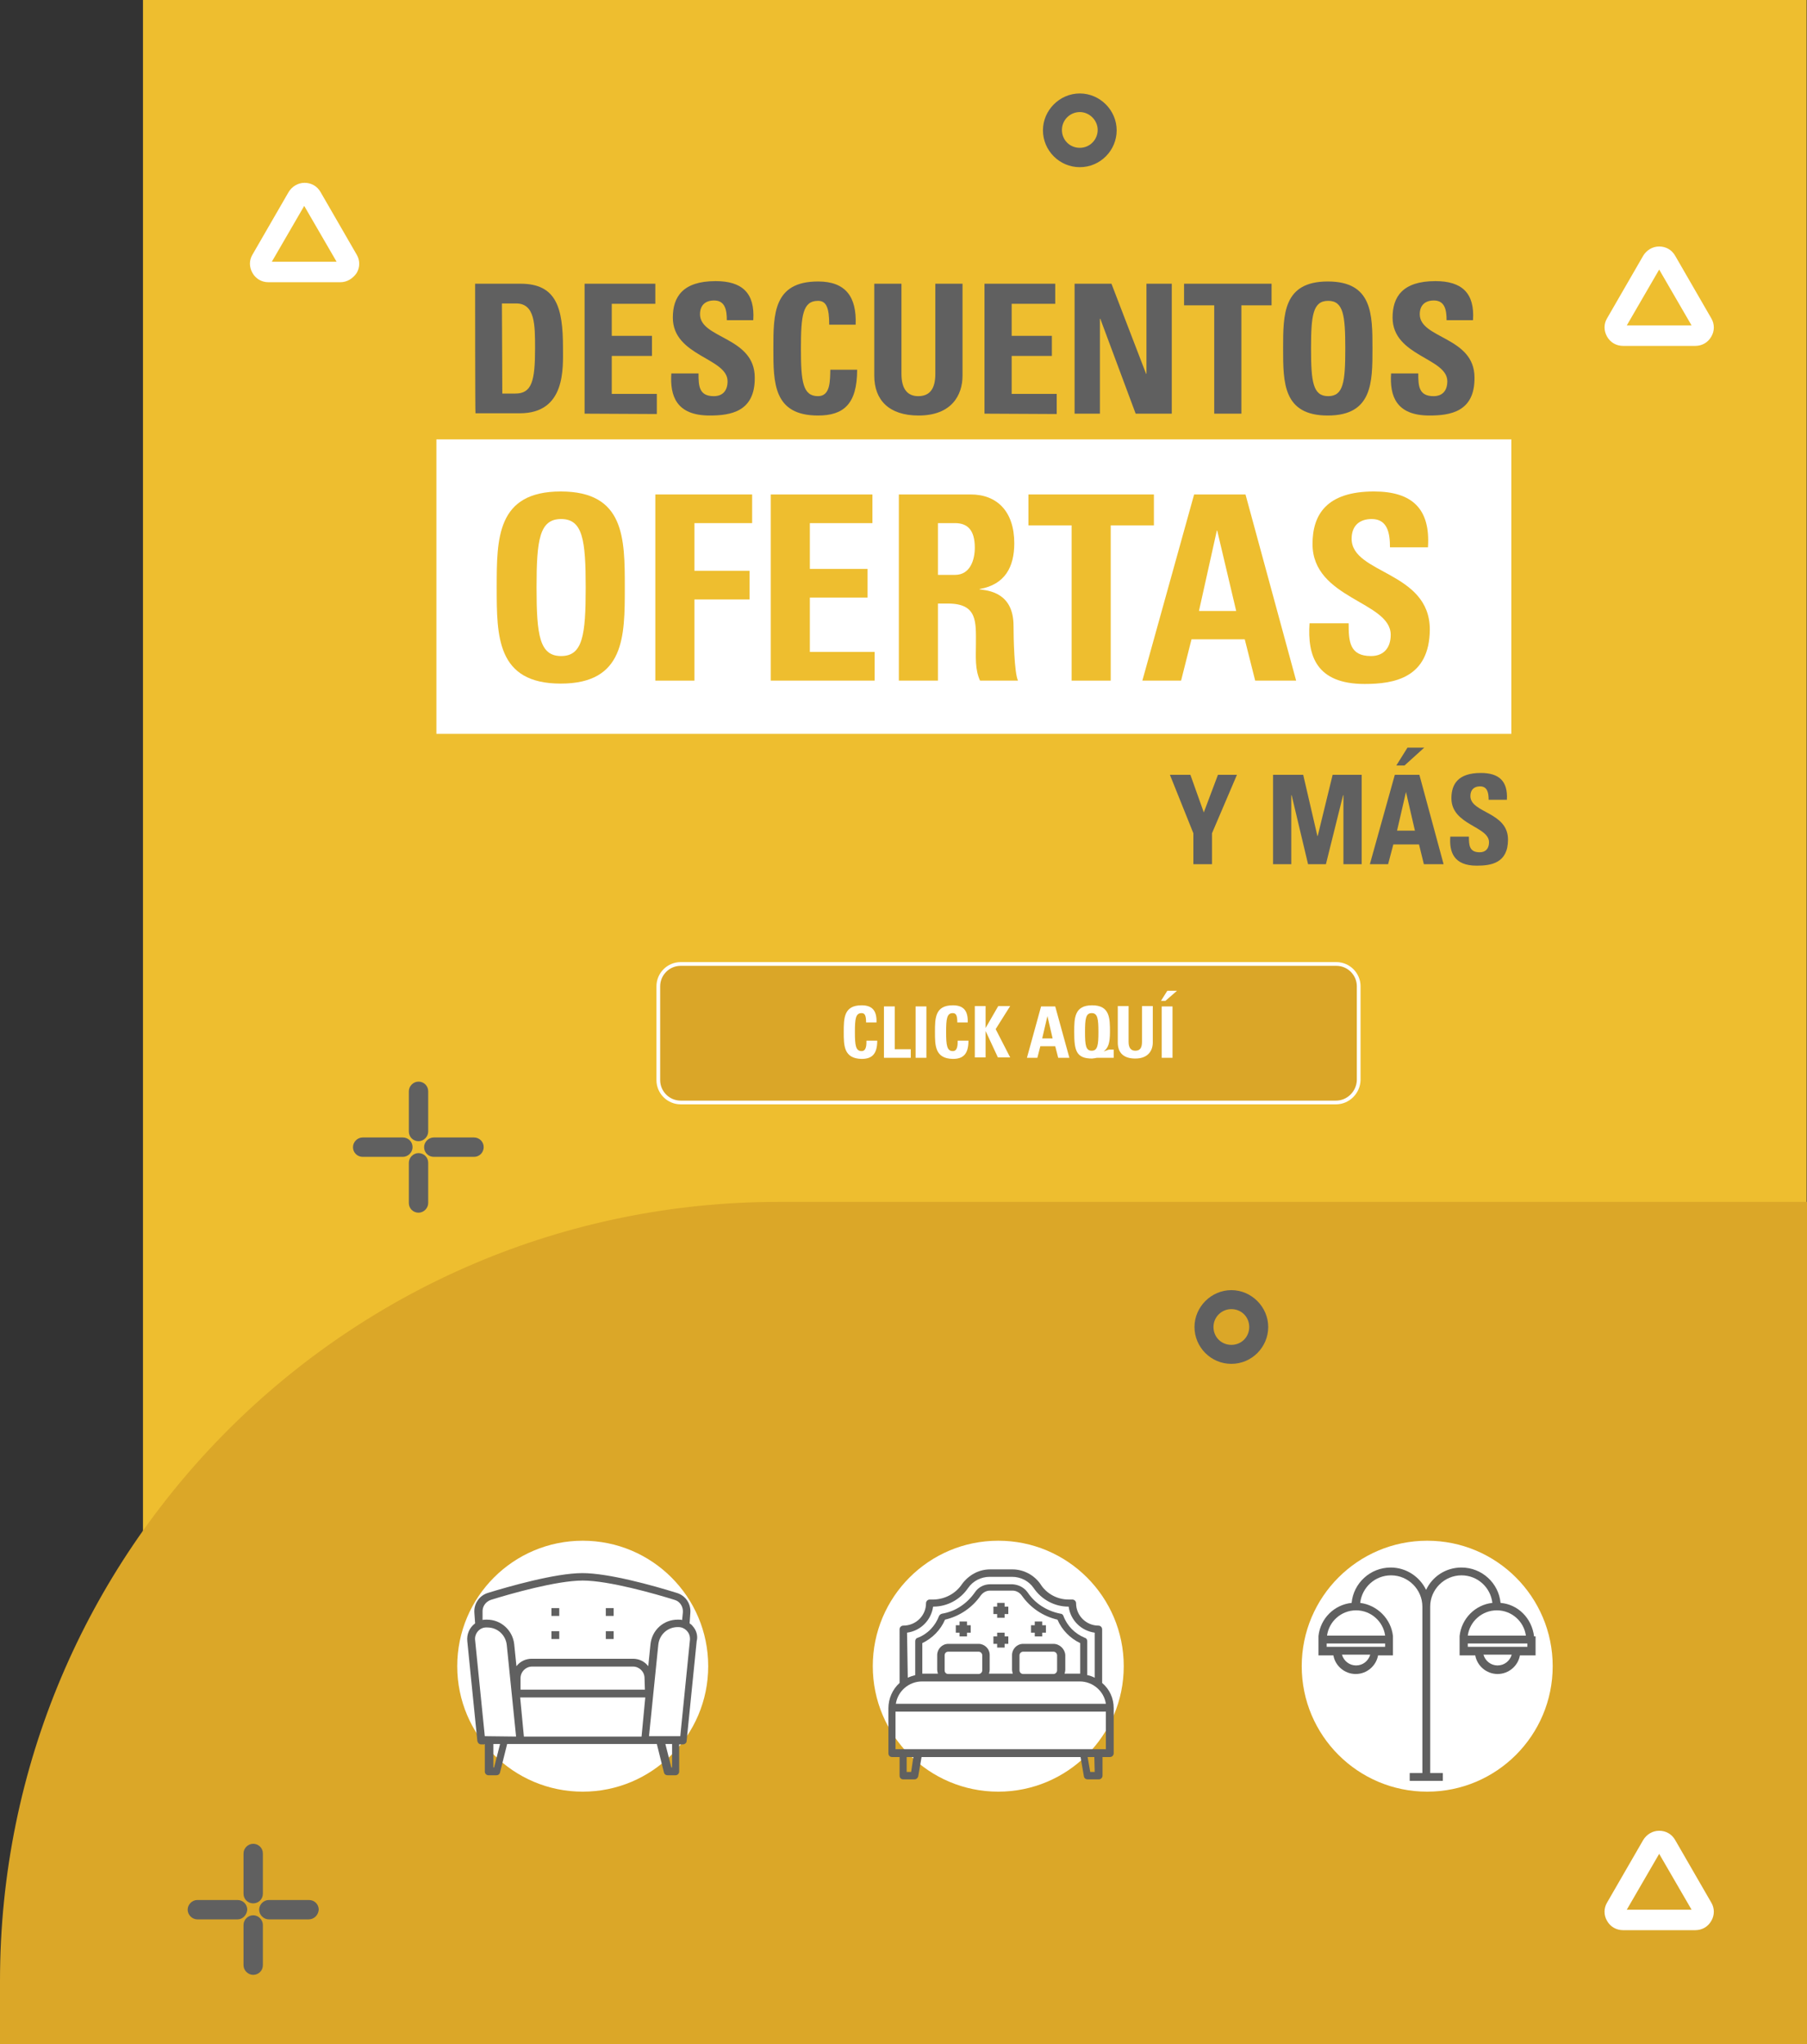 <?xml version="1.0" encoding="utf-8"?>
<!-- Generator: Adobe Illustrator 21.0.0, SVG Export Plug-In . SVG Version: 6.00 Build 0)  -->
<svg version="1.1" id="Capa_1" xmlns="http://www.w3.org/2000/svg" xmlns:xlink="http://www.w3.org/1999/xlink" x="0px" y="0px"
	 viewBox="0 0 485.3 549" style="enable-background:new 0 0 485.3 549;" xml:space="preserve">
<rect x="0" y="0" width="485.3" height="549" fill="#333333" stroke="none"/>
<style type="text/css">
	.st0{fill:#EEBE2F;}
	.st1{fill:#DBA728;}
	.st2{fill:#606060;}
	.st3{fill:#FFFFFF;}
	.st4{fill:#DAA628;stroke:#FFFFFF;stroke-miterlimit:10;}
</style>
<g>
	<rect x="38.4" class="st0" width="446.8" height="549"/>
	<path class="st1" d="M0,549h485.3V322.8H209.1C93.6,322.8,0,416.4,0,532V549z"/>
	<g>
		<g>
			<path class="st2" d="M127.6,76.2h12.2c9.6,0,11.4,6.4,11.4,17.2c0,5.4,0.8,17.6-11.6,17.6h-11.9
				C127.6,111.1,127.6,76.2,127.6,76.2z M134.9,105.7h3.5c4.4,0,5.3-3.3,5.3-12.1c0-6.4,0-12.1-5.1-12.1h-3.8L134.9,105.7
				L134.9,105.7z"/>
			<path class="st2" d="M157,111.1V76.2h19v5.4h-11.7v8.6h10.8v5.4h-10.8v10.2h12.1v5.4L157,111.1L157,111.1z"/>
			<path class="st2" d="M190.6,111.6c-9,0-10.7-5.3-10.3-11.3h7.3c0,3.3,0.1,6.1,4.1,6.1c2.5,0,3.7-1.6,3.7-4
				c0-6.3-14.7-6.7-14.7-17.1c0-5.5,2.6-9.8,11.5-9.8c7.1,0,10.6,3.2,10.1,10.5h-7.1c0-2.6-0.4-5.3-3.4-5.3c-2.4,0-3.8,1.3-3.8,3.7
				c0,6.6,14.7,6,14.7,17C202.8,110.6,196.2,111.6,190.6,111.6z"/>
			<path class="st2" d="M207.7,93.6c0-9.2,0-18,12-18c7.4,0,10.4,4.1,10.1,11.6h-7.1c0-4.6-0.8-6.4-3-6.4c-4.1,0-4.6,3.9-4.6,12.8
				s0.5,12.8,4.6,12.8c3.4,0,3.2-4.3,3.3-7.1h7.2c0,9.3-3.7,12.3-10.5,12.3C207.7,111.6,207.7,102.8,207.7,93.6z"/>
			<path class="st2" d="M258.5,76.2v24.7c0,5.2-2.9,10.7-11.8,10.7c-8,0-11.9-4.2-11.9-10.7V76.2h7.3v24.2c0,4.3,1.8,6,4.5,6
				c3.2,0,4.6-2.1,4.6-6V76.2H258.5z"/>
			<path class="st2" d="M264.4,111.1V76.2h19v5.4h-11.7v8.6h10.8v5.4h-10.8v10.2h12.1v5.4L264.4,111.1L264.4,111.1z"/>
			<path class="st2" d="M288.6,111.1V76.2h9.9l9.3,24.2h0.1V76.2h6.8v34.9H305l-9.5-25.5h-0.1v25.5H288.6z"/>
			<path class="st2" d="M341.5,76.2V82h-8.1v29.1h-7.3V82H318v-5.8H341.5z"/>
			<path class="st2" d="M344.6,93.6c0-9.2,0-18,12-18s12,8.8,12,18c0,9.1,0,18-12,18C344.6,111.6,344.6,102.8,344.6,93.6z
				 M361.3,93.6c0-8.9-0.5-12.8-4.6-12.8s-4.6,3.9-4.6,12.8s0.5,12.8,4.6,12.8S361.3,102.6,361.3,93.6z"/>
			<path class="st2" d="M383.9,111.6c-9,0-10.7-5.3-10.3-11.3h7.3c0,3.3,0.1,6.1,4.1,6.1c2.5,0,3.7-1.6,3.7-4
				c0-6.3-14.7-6.7-14.7-17.1c0-5.5,2.6-9.8,11.5-9.8c7.1,0,10.6,3.2,10.1,10.5h-7.1c0-2.6-0.4-5.3-3.4-5.3c-2.4,0-3.8,1.3-3.8,3.7
				c0,6.6,14.7,6,14.7,17C396.1,110.6,389.5,111.6,383.9,111.6z"/>
		</g>
		<g>
			<path class="st2" d="M320.5,223.8l-6.3-15.7h5.5l3.6,10.1l3.8-10.1h5.1l-6.7,15.7v8.3h-5L320.5,223.8L320.5,223.8z"/>
			<path class="st2" d="M341.9,232.1v-24h8.1l3.8,16.4h0.1l4-16.4h7.8v24h-4.9v-18.5h-0.1l-4.6,18.5h-4.8l-4.4-18.5h-0.1v18.5H341.9
				z"/>
			<path class="st2" d="M367.9,232.1l6.7-24h6.6l6.5,24h-5.3l-1.3-5.3h-6.9l-1.4,5.3H367.9z M382.5,200.8l-5.3,4.8H375l3-4.8H382.5z
				 M377.6,212.7L377.6,212.7l-2.4,10.4h4.8L377.6,212.7z"/>
			<path class="st2" d="M396.6,232.5c-6.2,0-7.4-3.7-7.1-7.8h5c0,2.3,0.1,4.2,2.9,4.2c1.7,0,2.5-1.1,2.5-2.7
				c0-4.3-10.1-4.6-10.1-11.8c0-3.8,1.8-6.8,7.9-6.8c4.9,0,7.3,2.2,7,7.2h-4.9c0-1.8-0.3-3.6-2.3-3.6c-1.6,0-2.6,0.9-2.6,2.6
				c0,4.6,10.1,4.2,10.1,11.7C405,231.8,400.5,232.5,396.6,232.5z"/>
		</g>
		<rect x="117.2" y="118" class="st3" width="288.7" height="79.1"/>
		<g>
			<g>
				<path class="st0" d="M133.4,157.8c0-13.2,0-25.8,17.2-25.8s17.2,12.6,17.2,25.8c0,13.1,0,25.8-17.2,25.8
					S133.4,170.9,133.4,157.8z M157.3,157.8c0-12.8-0.8-18.4-6.6-18.4s-6.6,5.5-6.6,18.4c0,12.8,0.8,18.4,6.6,18.4
					S157.3,170.6,157.3,157.8z"/>
				<path class="st0" d="M176,182.8v-50h26v7.7h-15.5v12.8h14.8v7.7h-14.8v21.8L176,182.8L176,182.8z"/>
				<path class="st0" d="M207,182.8v-50h27.3v7.7h-16.8v12.3h15.5v7.7h-15.5v14.6h17.4v7.7L207,182.8L207,182.8z"/>
				<path class="st0" d="M251.9,182.8h-10.5v-50h19.3c7.1,0,11.7,4.6,11.7,13.1c0,6.4-2.5,11.1-9.3,12.3v0.1
					c2.3,0.3,9.1,0.8,9.1,9.8c0,3.2,0.2,12.6,1.2,14.7h-10.2c-1.4-3.1-1.1-6.4-1.1-9.7c0-6,0.5-11-7.5-11h-2.7L251.9,182.8
					L251.9,182.8z M251.9,154.4h4.6c4.1,0,5.3-4.1,5.3-7.3c0-4.8-2-6.6-5.3-6.6h-4.6L251.9,154.4L251.9,154.4z"/>
				<path class="st0" d="M309.9,132.8v8.3h-11.6v41.7h-10.5v-41.7h-11.6v-8.3H309.9z"/>
				<path class="st0" d="M306.8,182.8l13.9-50h13.8l13.6,50h-11l-2.8-11.1h-14.3l-2.8,11.1H306.8z M326.9,142.5h-0.1l-4.8,21.6h10
					L326.9,142.5z"/>
				<path class="st0" d="M366.5,183.7c-13,0-15.4-7.6-14.8-16.3h10.5c0,4.8,0.2,8.8,6,8.8c3.5,0,5.3-2.3,5.3-5.7c0-9-21-9.6-21-24.4
					c0-7.8,3.7-14.1,16.5-14.1c10.2,0,15.2,4.6,14.5,15h-10.2c0-3.7-0.6-7.6-4.9-7.6c-3.4,0-5.4,1.9-5.4,5.3c0,9.5,21,8.7,21,24.4
					C383.9,182.1,374.4,183.7,366.5,183.7z"/>
			</g>
		</g>
	</g>
	<g>
		<circle class="st3" cx="156.5" cy="447.5" r="33.7"/>
		<circle class="st3" cx="268.1" cy="447.5" r="33.7"/>
		<circle class="st3" cx="383.3" cy="447.5" r="33.7"/>
		<g>
			<g>
				<path class="st2" d="M186,436.7c-0.2-0.3-0.5-0.5-0.8-0.7l0.2-2.8c0.2-2.5-1.3-4.7-3.7-5.4c-6.4-2-18.3-5.3-25.3-5.3
					c-7.3,0-20.1,3.7-25.3,5.3c-2.4,0.7-3.9,3-3.7,5.4l0.2,2.8c-1.5,1.1-2.3,2.9-2.1,4.8l2.7,26.8c0.1,0.5,0.5,0.9,1,0.9h1v7.3
					c0,0.6,0.5,1,1,1h2.1c0.5,0,0.9-0.3,1-0.8l1.9-7.6h40.2l1.9,7.6c0.1,0.5,0.5,0.8,1,0.8h2.1c0.6,0,1-0.5,1-1v-7.3h1
					c0.5,0,1-0.4,1-0.9l2.7-26.8C187.5,439.3,187,437.8,186,436.7z M129.6,433c-0.1-1.5,0.8-2.8,2.2-3.3c5.1-1.6,17.7-5.2,24.7-5.2
					s19.6,3.6,24.7,5.2c1.4,0.4,2.3,1.8,2.2,3.3l-0.2,2.1c-0.3-0.1-0.7-0.1-1-0.1H182c-3.8,0-6.9,2.8-7.3,6.6l-0.6,5.9
					c-1-1.3-2.5-2-4.1-2h-27.2c-1.6,0-3.1,0.7-4.1,2l-0.6-5.9c-0.4-3.7-3.5-6.6-7.3-6.6h-0.2c-0.4,0-0.7,0-1,0.1L129.6,433z
					 M173.2,453.8h-33.4v-3.1c0-1.7,1.4-3.1,3.1-3.1H170c1.7,0,3.1,1.4,3.1,3.1L173.2,453.8L173.2,453.8z M173.3,455.9l-1,10.5
					h-31.6l-1-10.5H173.3z M132.7,474.7h-0.2v-6.3h1.8L132.7,474.7z M130.2,466.3l-2.6-25.8c-0.2-1.7,1.1-3.3,2.8-3.4
					c0.1,0,0.2,0,0.3,0h0.2c2.7,0,4.9,2,5.2,4.7l2.5,24.6L130.2,466.3L130.2,466.3z M180.5,474.7h-0.2l-1.6-6.3h1.8V474.7z
					 M182.7,466.3h-8.4l2.5-24.6c0.3-2.7,2.5-4.7,5.2-4.7h0.2c1.7,0,3.1,1.4,3.1,3.1c0,0.1,0,0.2,0,0.3L182.7,466.3z"/>
				<rect x="148.1" y="431.9" class="st2" width="2.1" height="2.1"/>
				<rect x="148.1" y="438.1" class="st2" width="2.1" height="2.1"/>
				<rect x="162.7" y="431.9" class="st2" width="2.1" height="2.1"/>
				<rect x="162.7" y="438.1" class="st2" width="2.1" height="2.1"/>
			</g>
		</g>
		<g>
			<path class="st2" d="M296,452v-14.4c0-0.6-0.5-1-1-1c-3.3,0-6-2.7-6-6c0-0.6-0.5-1-1-1h-1c-3.1,0-6-1.6-7.6-4.2
				c-1.7-2.4-4.5-3.9-7.5-3.9h-6c-3,0-5.7,1.5-7.5,3.9c-1.7,2.6-4.6,4.1-7.6,4.2h-1.1c-0.6,0-1,0.5-1,1c0,3.3-2.7,6-6.1,6
				c-0.6,0-1,0.5-1,1V452c-1.9,1.7-3,4.2-3,6.8v12.1c0,0.6,0.4,1,1,1h2v5c0,0.6,0.4,1,1,1h3c0.5,0,0.9-0.4,1-0.8l0.9-5.2h42.7
				l0.9,5.2c0.1,0.5,0.5,0.8,1,0.8h3c0.6,0,1-0.5,1-1v-5h2c0.6,0,1-0.5,1-1v-12.1C299.1,456.1,298,453.7,296,452z M243.6,438.5
				c3.7-0.5,6.5-3.4,7-7h0.1c3.7,0,7.2-1.9,9.3-5c1.3-1.9,3.5-3,5.8-3h6c2.3,0,4.5,1.1,5.8,3c2.1,3.1,5.6,5,9.3,5h0.1
				c0.5,3.7,3.4,6.5,7,7v12.1c-0.6-0.3-1.3-0.6-2-0.7v-9.1c0-0.4-0.2-0.8-0.6-0.9c-2.7-1.1-4.8-3.2-5.8-5.9
				c-0.1-0.3-0.4-0.6-0.8-0.6c-3.6-0.7-6.8-2.7-8.8-5.7c-1-1.4-2.5-2.1-4.1-2.2h-6c-1.6,0-3.2,0.8-4.1,2.2c-2.1,3-5.2,5.1-8.8,5.7
				c-0.4,0.1-0.6,0.3-0.8,0.6c-1,2.7-3.1,4.9-5.8,5.9c-0.4,0.1-0.6,0.5-0.6,0.9v9.1c-0.7,0.2-1.4,0.4-2,0.7L243.6,438.5L243.6,438.5
				z M273.8,448.6v-4c0-0.6,0.5-1,1-1h8.1c0.6,0,1,0.5,1,1v4c0,0.6-0.5,1-1,1h-8.1C274.3,449.6,273.8,449.2,273.8,448.6z
				 M282.9,441.5h-8.1c-1.7,0-3,1.4-3,3v4c0,0.3,0.1,0.7,0.2,1h-6.4c0.1-0.3,0.2-0.7,0.2-1v-4c0-1.7-1.4-3-3-3h-8.1
				c-1.7,0-3,1.4-3,3v4c0,0.3,0.1,0.7,0.2,1h-4.2v-8.2c2.7-1.3,4.9-3.5,6.1-6.3c3.9-0.9,7.3-3.2,9.6-6.5c0.6-0.8,1.5-1.3,2.5-1.3h6
				c1,0,1.9,0.5,2.5,1.3c2.3,3.3,5.7,5.6,9.6,6.5c1.2,2.8,3.4,5,6.1,6.3v8.2h-4.2c0.1-0.3,0.2-0.7,0.2-1v-4
				C286,442.9,284.6,441.5,282.9,441.5z M253.7,448.6v-4c0-0.6,0.4-1,1-1h8.1c0.6,0,1,0.5,1,1v4c0,0.6-0.5,1-1,1h-8.1
				C254.1,449.6,253.7,449.2,253.7,448.6z M247.6,451.6H290c3.5,0,6.5,2.6,7,6h-56.4C241.1,454.2,244.1,451.6,247.6,451.6z
				 M244.7,475.9h-1.2v-4h1.8L244.7,475.9z M294,475.9h-1.2l-0.7-4h1.8L294,475.9L294,475.9z M297,469.8h-56.5v-10.1H297V469.8z"/>
			<polygon class="st2" points="269.8,430.5 267.8,430.5 267.8,431.5 266.8,431.5 266.8,433.5 267.8,433.5 267.8,434.5 269.8,434.5 
				269.8,433.5 270.8,433.5 270.8,431.5 269.8,431.5 			"/>
			<polygon class="st2" points="269.8,438.5 267.8,438.5 267.8,439.5 266.8,439.5 266.8,441.5 267.8,441.5 267.8,442.5 269.8,442.5 
				269.8,441.5 270.8,441.5 270.8,439.5 269.8,439.5 			"/>
			<polygon class="st2" points="279.9,435.5 277.9,435.5 277.9,436.5 276.9,436.5 276.9,438.5 277.9,438.5 277.9,439.5 279.9,439.5 
				279.9,438.5 280.9,438.5 280.9,436.5 279.9,436.5 			"/>
			<polygon class="st2" points="259.7,435.5 257.7,435.5 257.7,436.5 256.7,436.5 256.7,438.5 257.7,438.5 257.7,439.5 259.7,439.5 
				259.7,438.5 260.7,438.5 260.7,436.5 259.7,436.5 			"/>
		</g>
		<path class="st2" d="M403,430.5c-0.5-5.3-5-9.5-10.5-9.5c-4.2,0-7.8,2.4-9.5,6c-1.7-3.5-5.3-6-9.5-6c-5.5,0-10,4.2-10.5,9.5
			c-4.7,0.5-8.4,4.2-8.9,8.9h0v1.1v1.1v3h4c0.5,2.8,3,5,6,5s5.5-2.2,6-5h4v-3v-1.1v-1.1h0c-0.5-4.6-4.2-8.3-8.8-8.9
			c0.5-4.2,4-7.4,8.3-7.4c4.6,0,8.4,3.8,8.4,8.4v44.7h-3.4v2.1h8.9v-2.1h-3.4v-44.7c0-4.6,3.8-8.4,8.4-8.4c4.3,0,7.8,3.2,8.3,7.4
			c-4.6,0.5-8.3,4.2-8.8,8.9h0v1.1v1.1v3h4.2c0.5,2.8,3,5,6,5s5.5-2.2,6-5h4.2v-5.1H412C411.4,434.6,407.7,430.9,403,430.5z
			 M364.2,447.3c-1.8,0-3.3-1.2-3.8-2.9h7.6C367.5,446.1,366,447.3,364.2,447.3z M372,442.3h-15.7v-0.9H372L372,442.3L372,442.3z
			 M372,439.3h-15.6c0.5-3.8,3.8-6.8,7.8-6.8C368.2,432.5,371.5,435.5,372,439.3z M402.2,447.3c-1.8,0-3.3-1.2-3.8-2.9h7.6
			C405.5,446.1,404,447.3,402.2,447.3z M410.2,442.3h-16v-0.9h16V442.3z M394.2,439.3c0.5-3.8,3.8-6.8,7.8-6.8s7.3,3,7.8,6.8H394.2z
			"/>
	</g>
	<g>
		<g>
			<path class="st2" d="M112.4,306.5c-1.4,0-2.6-1.1-2.6-2.6v-10.8c0-1.4,1.2-2.6,2.6-2.6c1.4,0,2.6,1.1,2.6,2.6v10.8
				C115,305.3,113.8,306.5,112.4,306.5z"/>
			<path class="st2" d="M112.4,325.7c-1.4,0-2.6-1.1-2.6-2.6v-10.8c0-1.4,1.2-2.6,2.6-2.6c1.4,0,2.6,1.1,2.6,2.6v10.8
				C115,324.5,113.8,325.7,112.4,325.7z"/>
			<path class="st2" d="M127.3,310.7h-10.8c-1.4,0-2.6-1.1-2.6-2.6c0-1.4,1.2-2.6,2.6-2.6h10.8c1.4,0,2.6,1.1,2.6,2.6
				C129.9,309.5,128.8,310.7,127.3,310.7z"/>
			<path class="st2" d="M108.2,310.7H97.4c-1.4,0-2.6-1.1-2.6-2.6c0-1.4,1.2-2.6,2.6-2.6h10.8c1.4,0,2.6,1.1,2.6,2.6
				C110.8,309.5,109.6,310.7,108.2,310.7z"/>
		</g>
	</g>
	<g>
		<g>
			<path class="st2" d="M68,511.2c-1.4,0-2.6-1.1-2.6-2.6v-10.8c0-1.4,1.2-2.6,2.6-2.6c1.4,0,2.6,1.1,2.6,2.6v10.8
				C70.6,510.1,69.4,511.2,68,511.2z"/>
			<path class="st2" d="M68,530.4c-1.4,0-2.6-1.2-2.6-2.6v-10.8c0-1.4,1.2-2.6,2.6-2.6c1.4,0,2.6,1.2,2.6,2.6v10.8
				C70.6,529.3,69.4,530.4,68,530.4z"/>
			<path class="st2" d="M82.9,515.5H72.2c-1.4,0-2.6-1.2-2.6-2.6c0-1.4,1.2-2.6,2.6-2.6H83c1.4,0,2.6,1.1,2.6,2.6
				C85.5,514.3,84.4,515.5,82.9,515.5z"/>
			<path class="st2" d="M63.8,515.5H53c-1.4,0-2.6-1.2-2.6-2.6c0-1.4,1.2-2.6,2.6-2.6h10.8c1.4,0,2.6,1.1,2.6,2.6
				C66.3,514.3,65.2,515.5,63.8,515.5z"/>
		</g>
	</g>
	<path class="st3" d="M455.3,92.9h-19.4c-1.8,0-3.4-0.9-4.3-2.5s-0.9-3.4,0-4.9l9.7-16.8c0.9-1.5,2.5-2.5,4.3-2.5s3.4,0.9,4.3,2.5
		l9.7,16.8c0.9,1.5,0.9,3.4,0,4.9C458.7,92,457.1,92.9,455.3,92.9z M436.9,87.4h17.4l-8.7-15L436.9,87.4z M443.7,70.1L443.7,70.1
		L443.7,70.1z"/>
	<path class="st3" d="M455.3,518.4h-19.4c-1.8,0-3.4-0.9-4.3-2.5c-0.9-1.5-0.9-3.4,0-4.9l9.7-16.8c0.9-1.5,2.5-2.5,4.3-2.5
		s3.4,0.9,4.3,2.5l9.7,16.8c0.9,1.5,0.9,3.4,0,4.9C458.7,517.5,457.1,518.4,455.3,518.4z M436.9,512.9h17.4l-8.7-15L436.9,512.9z
		 M443.7,495.6L443.7,495.6L443.7,495.6z"/>
	<path class="st3" d="M91.4,75.8H72.1c-1.8,0-3.4-0.9-4.3-2.5s-0.9-3.4,0-4.9l9.7-16.8c0.9-1.5,2.5-2.5,4.3-2.5s3.4,0.9,4.3,2.5
		l9.7,16.8c0.9,1.5,0.9,3.4,0,4.9C94.8,74.8,93.2,75.8,91.4,75.8z M73,70.3h17.4l-8.7-15L73,70.3z M79.8,53L79.8,53L79.8,53z"/>
	<path class="st2" d="M290,44.9c-5.5,0-9.9-4.5-9.9-9.9s4.5-9.9,9.9-9.9s9.9,4.5,9.9,9.9S295.5,44.9,290,44.9z M290,30.1
		c-2.6,0-4.8,2.1-4.8,4.8s2.1,4.8,4.8,4.8s4.8-2.2,4.8-4.8S292.6,30.1,290,30.1z"/>
	<path class="st2" d="M330.7,366.3c-5.5,0-9.9-4.5-9.9-9.9s4.5-9.9,9.9-9.9s9.9,4.5,9.9,9.9S336.2,366.3,330.7,366.3z M330.7,351.6
		c-2.6,0-4.8,2.1-4.8,4.8s2.1,4.8,4.8,4.8s4.8-2.1,4.8-4.8S333.4,351.6,330.7,351.6z"/>
</g>
<g>
	<path class="st4" d="M358.8,296.1H182.8c-3.3,0-6-2.7-6-6v-25.2c0-3.3,2.7-6,6-6h176.1c3.3,0,6,2.7,6,6v25.2
		C364.8,293.4,362.1,296.1,358.8,296.1z"/>
	<g>
		<g>
			<path class="st3" d="M226.6,277.2c0-3.7,0-7.2,4.8-7.2c3,0,4.1,1.6,4,4.6h-2.8c0-1.8-0.3-2.5-1.2-2.5c-1.6,0-1.8,1.5-1.8,5.1
				c0,3.5,0.2,5.1,1.8,5.1c1.3,0,1.3-1.7,1.3-2.8h2.9c0,3.7-1.5,4.9-4.2,4.9C226.6,284.3,226.6,280.8,226.6,277.2z"/>
			<path class="st3" d="M237.4,284.1v-13.8h2.9v11.5h4.3v2.3H237.4z"/>
			<path class="st3" d="M245.9,284.1v-13.8h2.9v13.8H245.9z"/>
			<path class="st3" d="M251.1,277.2c0-3.7,0-7.2,4.8-7.2c3,0,4.1,1.6,4,4.6h-2.8c0-1.8-0.3-2.5-1.2-2.5c-1.6,0-1.8,1.5-1.8,5.1
				c0,3.5,0.2,5.1,1.8,5.1c1.3,0,1.3-1.7,1.3-2.8h2.9c0,3.7-1.5,4.9-4.2,4.9C251.1,284.3,251.1,280.8,251.1,277.2z"/>
			<path class="st3" d="M268.1,270.2h3.2l-3.9,6.2l3.9,7.6H268l-3.3-7.1h0v7.1h-2.9v-13.8h2.9v5.9h0L268.1,270.2z"/>
			<path class="st3" d="M275.8,284.1l3.8-13.8h3.8l3.8,13.8h-3l-0.8-3.1h-4l-0.8,3.1H275.8z M281.3,272.9L281.3,272.9l-1.4,6h2.8
				L281.3,272.9z"/>
			<path class="st3" d="M299,284.1h-4.1c-0.2,0-0.5,0-0.8,0.1c-0.3,0-0.6,0.1-0.8,0.1c-4.3,0-4.8-2.2-4.8-7.1c0-3.7,0-7.2,4.8-7.2
				c4.8,0,4.8,3.5,4.8,7.2c0,3-0.5,4.3-1.7,5.2l0,0c0.4-0.1,1.2-0.5,1.5-0.5h1.2V284.1z M295,277.2c0-3.5-0.2-5.1-1.8-5.1
				c-1.6,0-1.8,1.5-1.8,5.1c0,3.5,0.2,5,1.8,5C294.8,282.2,295,280.6,295,277.2z"/>
			<path class="st3" d="M309.6,270.2v9.8c0,2.1-1.2,4.3-4.7,4.3c-3.2,0-4.7-1.6-4.7-4.3v-9.8h2.9v9.6c0,1.7,0.7,2.4,1.8,2.4
				c1.3,0,1.8-0.8,1.8-2.4v-9.6H309.6z"/>
			<path class="st3" d="M316.1,266.1l-3.1,2.7h-1.2l1.7-2.7H316.1z M312,284.1v-13.8h2.9v13.8H312z"/>
		</g>
	</g>
</g>
</svg>
